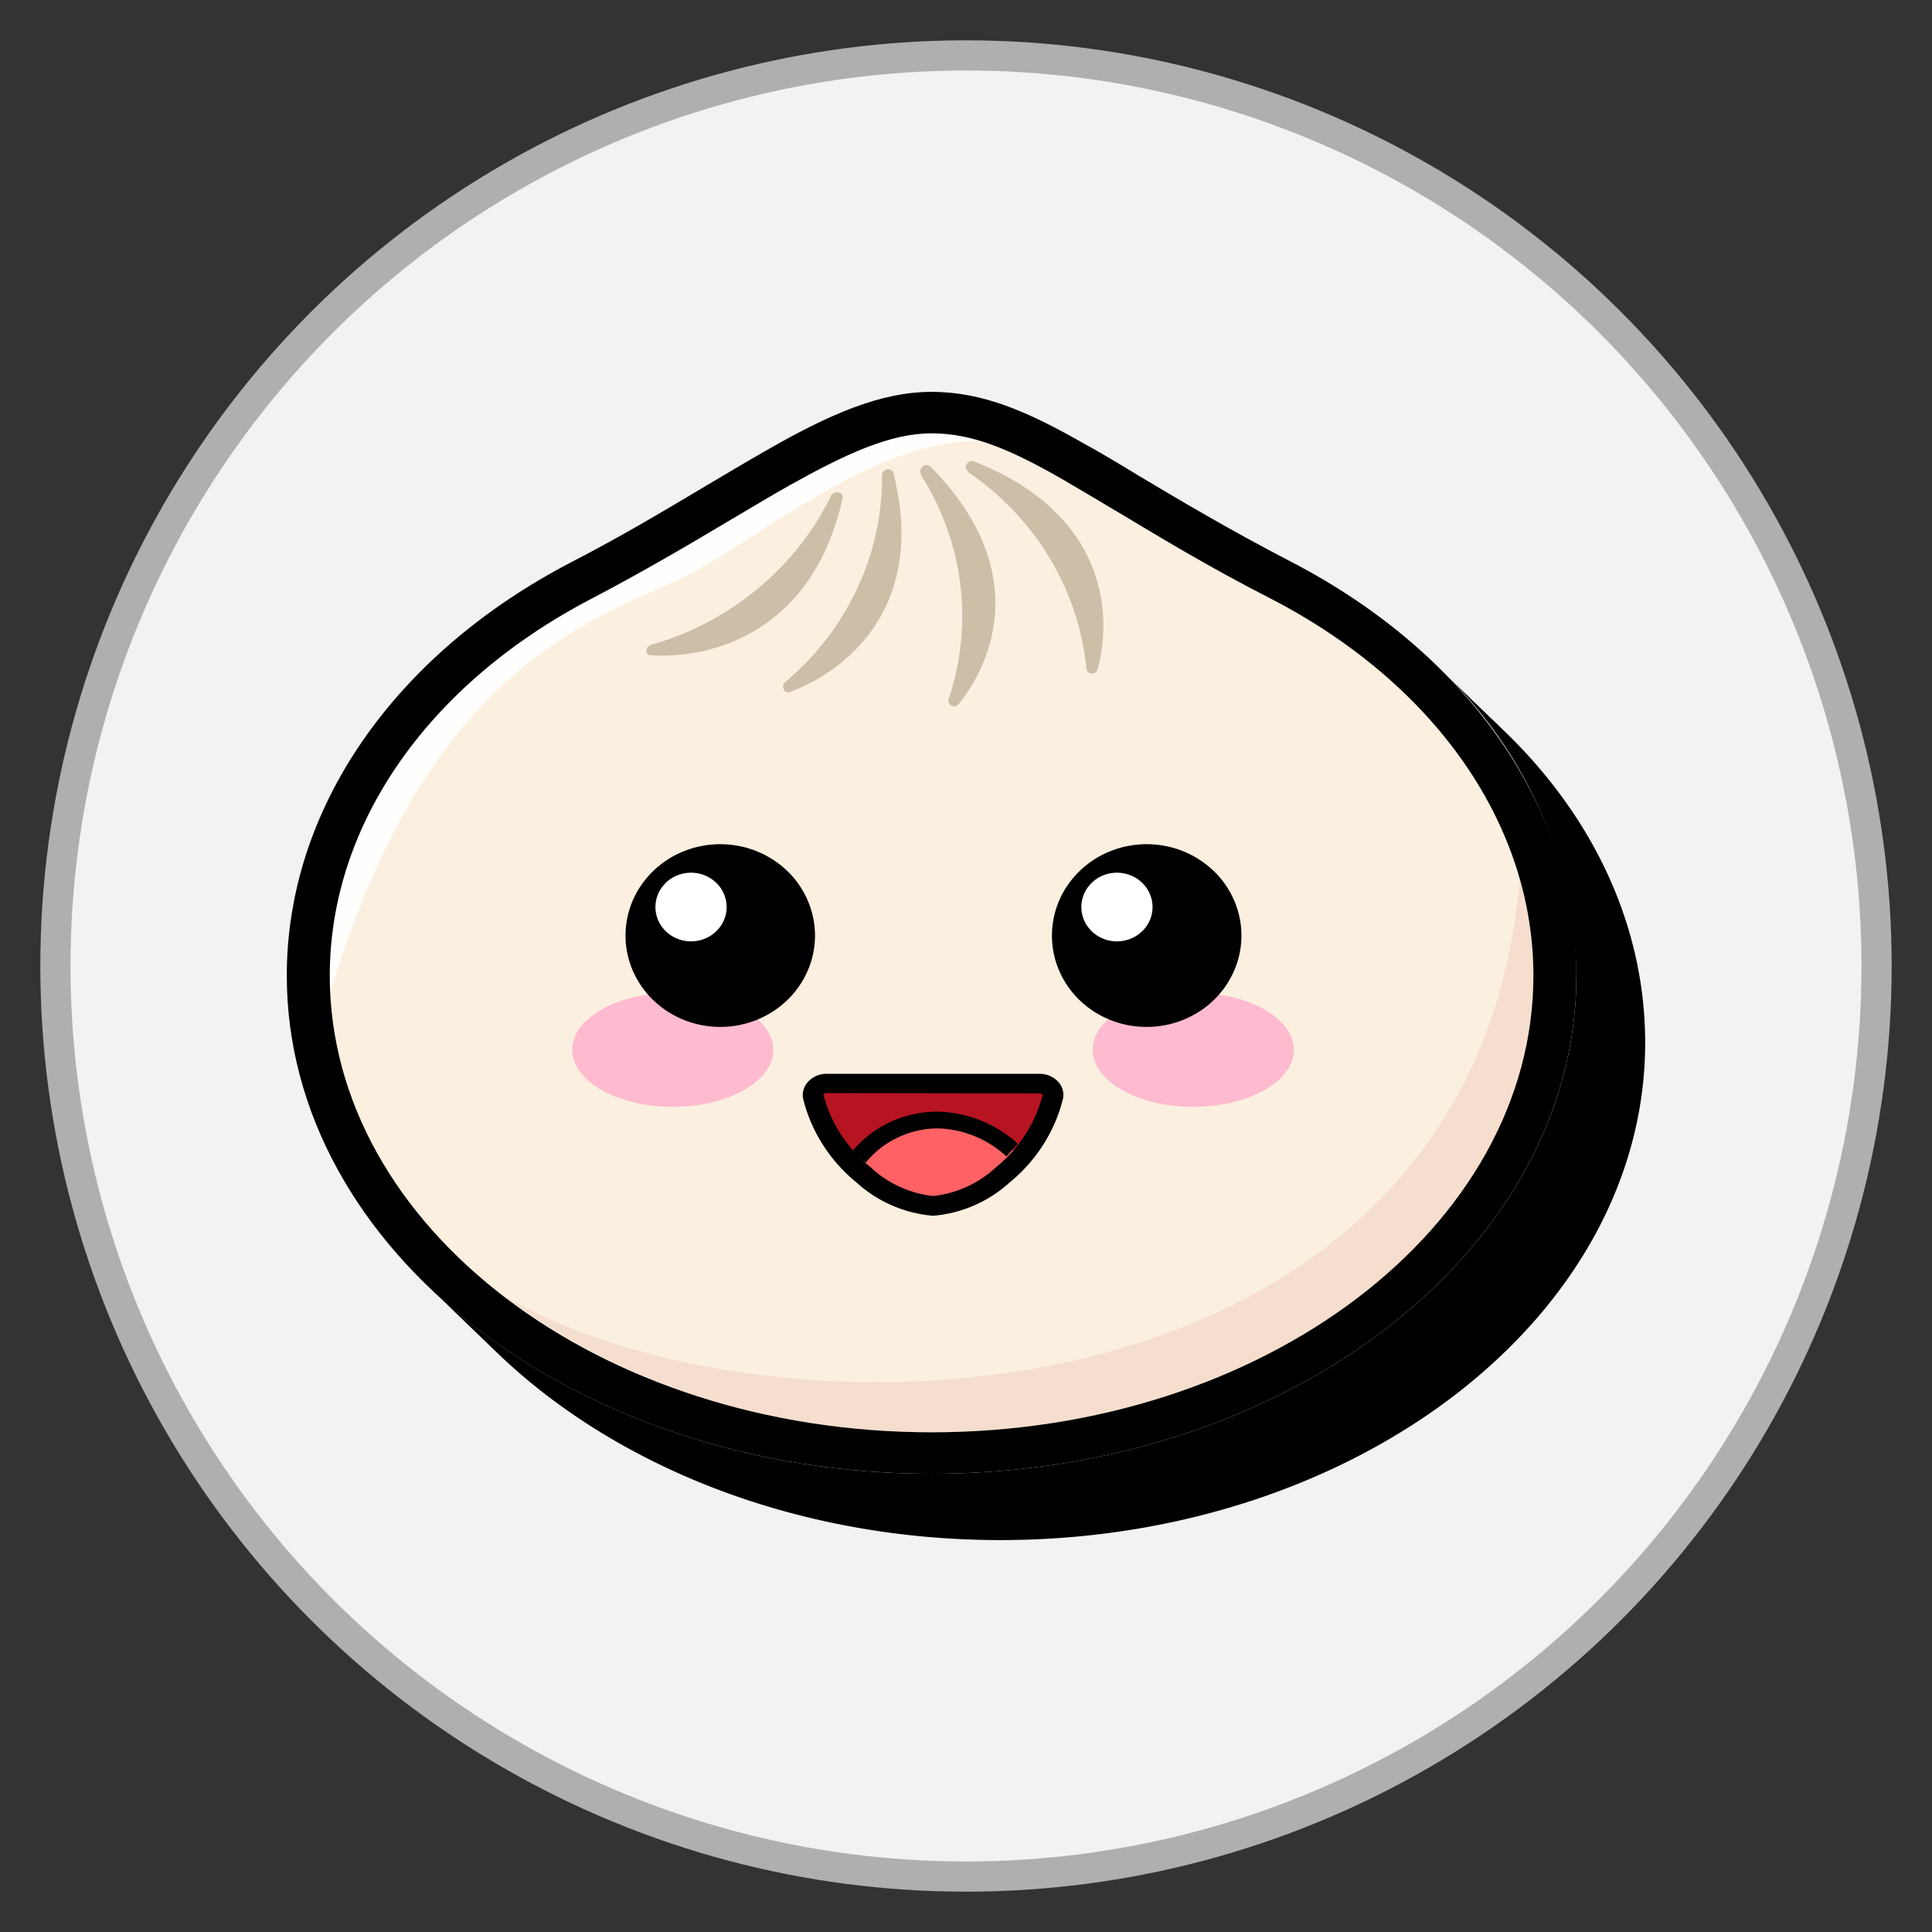 <?xml version="1.0" encoding="UTF-8" standalone="no"?>
<!-- Created with Inkscape (http://www.inkscape.org/) -->

<svg
   width="512"
   height="512"
   viewBox="0 0 512 512"
   version="1.1"
   id="svg1"
   xml:space="preserve"
   xmlns="http://www.w3.org/2000/svg"
   xmlns:svg="http://www.w3.org/2000/svg"><rect x="0" y="0" width="512" height="512" fill="#333333" stroke="none"/><defs
     id="defs1" /><g
     id="layer1"><circle
       style="fill:#f2f2f2;fill-opacity:1;stroke:#afafaf;stroke-width:8;stroke-dasharray:none;stroke-opacity:1"
       id="path1"
       cx="256"
       cy="256"
       r="241.313" /><g
       id="g1"
       transform="matrix(2.848,0,0,2.848,73.722,73.173)"><path
         d="m 113.744,41.999 a 18.558,18.558 0 0 0 -0.8,-0.772 c -0.272,-0.246 -0.528,-0.524 -0.8,-0.771 -0.272,-0.247 -0.528,-0.525 -0.8,-0.771 -0.272,-0.247 -0.528,-0.525 -0.8,-0.772 -0.272,-0.247 -0.528,-0.524 -0.8,-0.771 -0.272,-0.247 -0.528,-0.525 -0.8,-0.772 -0.272,-0.247 -0.528,-0.524 -0.8,-0.771 7.936,7.52 12.483,17.752 12.656,28.481 0,25.565 -26.912,46.363 -60,46.363 -18.528,0 -35.104,-6.526 -46.128,-16.756 l 0.8,0.772 0.8,0.771 0.8,0.772 0.8,0.771 0.8,0.772 0.8,0.771 0.8,0.771 c 11.008,10.662 27.952,17.527 46.928,17.527 33.088,0 60,-20.797 60,-46.285 0,-10.893 -4.864,-21.215 -13.456,-29.33 z"
         id="path1-0" /><path
         fill="#fbf0df"
         d="m 116.8,65.08 c 0,23.467 -25.072,42.49 -56,42.49 -30.928,0 -56,-19.023 -56,-42.49 C 4.8,50.53 14.4,37.679 29.152,30.057 43.904,22.435 53.088,14.628 60.8,14.628 68.512,14.628 75.104,21 92.448,30.058 107.2,37.677 116.8,50.53 116.8,65.08 Z"
         id="path2" /><path
         fill="#f6dece"
         d="m 116.8,65.08 a 32.314,32.314 0 0 0 -1.28,-8.918 c -4.368,51.377 -69.36,53.846 -94.912,38.48 11.486,8.584 25.66,13.144 40.192,12.928 30.88,0 56,-19.054 56,-42.49 z"
         id="path3" /><path
         fill="#fffefc"
         d="m 39.248,27.234 c 7.152,-4.135 16.656,-11.896 26,-11.911 A 15.372,15.372 0 0 0 60.8,14.628 c -3.872,0 -8,1.93 -13.2,4.83 -1.808,1.018 -3.68,2.144 -5.664,3.317 -3.728,2.222 -8,4.736 -12.8,7.251 C 13.904,37.972 4.8,51.071 4.8,65.08 v 1.836 C 14.496,33.883 32.112,31.369 39.248,27.234 Z"
         id="path4" /><path
         fill="#ccbea7"
         d="M 56.192,18.532 A 24.553,24.553 0 0 1 53.867,29.1 25.407,25.407 0 0 1 47.184,37.771 c -0.448,0.386 -0.096,1.127 0.48,0.91 5.392,-2.02 12.672,-8.068 9.6,-20.272 -0.128,-0.695 -1.072,-0.51 -1.072,0.123 z m 3.632,0 a 24.474,24.474 0 0 1 3.646,10.12 c 0.445,3.587 0.08,7.224 -1.07,10.662 -0.192,0.54 0.496,1.003 0.88,0.556 3.504,-4.32 6.56,-12.899 -2.592,-22.156 -0.464,-0.4 -1.184,0.216 -0.864,0.756 z M 64.24,18.27 a 25.702,25.702 0 0 1 7.521,7.925 24.71,24.71 0 0 1 3.439,10.219 c -0.016,0.13 0.02,0.26 0.101,0.365 a 0.543,0.543 0 0 0 0.718,0.117 0.509,0.509 0 0 0 0.221,-0.313 c 1.472,-5.384 0.64,-14.564 -11.472,-19.332 -0.64,-0.246 -1.056,0.587 -0.528,0.957 z M 34.704,34.315 a 27.418,27.418 0 0 0 9.91,-5.222 26.262,26.262 0 0 0 6.842,-8.663 c 0.288,-0.556 1.2,-0.34 1.056,0.277 -2.768,12.343 -12.032,14.92 -17.792,14.58 -0.608,0.016 -0.592,-0.802 -0.016,-0.972 z"
         id="path5" /><path
         d="m 60.8,111.443 c -33.088,0 -60,-20.798 -60,-46.363 0,-15.429 9.888,-29.823 26.448,-38.448 4.8,-2.469 8.912,-4.953 12.576,-7.128 2.016,-1.203 3.92,-2.33 5.76,-3.379 C 51.2,12.916 56,10.771 60.8,10.771 c 4.8,0 8.992,1.852 14.24,4.845 1.6,0.88 3.2,1.836 4.912,2.885 3.984,2.376 8.48,5.06 14.4,8.131 16.56,8.625 26.448,23.004 26.448,38.448 0,25.565 -26.912,46.363 -60,46.363 z m 0,-96.814 c -3.872,0 -8,1.928 -13.2,4.829 -1.808,1.018 -3.68,2.144 -5.664,3.317 -3.728,2.222 -8,4.736 -12.8,7.251 C 13.904,37.972 4.8,51.071 4.8,65.08 c 0,23.436 25.12,42.506 56,42.506 30.88,0 56,-19.07 56,-42.506 0,-14.01 -9.104,-27.108 -24.352,-35.023 -6.048,-3.086 -10.768,-5.986 -14.592,-8.27 -1.744,-1.033 -3.344,-1.99 -4.8,-2.838 -4.848,-2.778 -8.384,-4.32 -12.256,-4.32 z"
         id="path6" /><path
         fill="#b71422"
         d="m 72.08,76.343 c -0.719,2.839 -2.355,5.383 -4.672,7.267 a 11.07,11.07 0 0 1 -6.4,2.9 11.13,11.13 0 0 1 -6.608,-2.9 c -2.293,-1.892 -3.906,-4.436 -4.608,-7.267 a 1.073,1.073 0 0 1 0.05,-0.5 1.11,1.11 0 0 1 0.272,-0.428 1.19,1.19 0 0 1 0.958,-0.322 h 19.744 a 1.185,1.185 0 0 1 0.947,0.33 1.073,1.073 0 0 1 0.317,0.92 z"
         id="path7" /><path
         fill="#ff6164"
         d="m 54.4,83.733 a 11.24,11.24 0 0 0 6.592,2.932 11.239,11.239 0 0 0 6.576,-2.932 16.652,16.652 0 0 0 1.6,-1.65 10.904,10.904 0 0 0 -3.538,-2.564 11.26,11.26 0 0 0 -4.302,-1 10.121,10.121 0 0 0 -4.549,1.192 9.71,9.71 0 0 0 -3.451,3.097 c 0.368,0.323 0.688,0.632 1.072,0.925 z"
         id="path8" /><path
         d="m 54.656,82.514 a 8.518,8.518 0 0 1 2.97,-2.347 8.836,8.836 0 0 1 3.734,-0.862 9.78,9.78 0 0 1 6.4,2.608 c 0.368,-0.386 0.72,-0.787 1.056,-1.188 -2.035,-1.87 -4.726,-2.933 -7.536,-2.978 a 10.487,10.487 0 0 0 -4.335,0.975 10.125,10.125 0 0 0 -3.489,2.666 c 0.378,0.396 0.779,0.772 1.2,1.126 z"
         id="path9" /><path
         d="m 60.944,87.436 a 12.078,12.078 0 0 1 -7.12,-3.086 c -2.477,-2.02 -4.22,-4.75 -4.976,-7.791 -0.054,-0.27 -0.045,-0.55 0.027,-0.817 a 1.83,1.83 0 0 1 0.389,-0.726 2.25,2.25 0 0 1 0.81,-0.595 2.32,2.32 0 0 1 0.998,-0.192 h 19.744 c 0.343,-0.007 0.683,0.06 0.996,0.196 a 2.3,2.3 0 0 1 0.812,0.591 c 0.182,0.212 0.313,0.46 0.382,0.728 0.07,0.267 0.076,0.545 0.018,0.815 -0.756,3.042 -2.5,5.771 -4.976,7.791 a 12.078,12.078 0 0 1 -7.104,3.086 z M 51.072,76.019 c -0.256,0 -0.32,0.108 -0.336,0.139 0.676,2.638 2.206,4.999 4.368,6.742 a 10.122,10.122 0 0 0 5.84,2.7 10.207,10.207 0 0 0 5.84,-2.67 c 2.155,-1.745 3.679,-4.106 4.352,-6.741 a 0.333,0.333 0 0 0 -0.14,-0.113 0.348,0.348 0 0 0 -0.18,-0.026 z"
         id="path10" /><path
         fill="#febbd0"
         d="m 85.152,77.3 c 5.17,0 9.36,-2.377 9.36,-5.308 0,-2.931 -4.19,-5.307 -9.36,-5.307 -5.17,0 -9.36,2.376 -9.36,5.307 0,2.931 4.19,5.307 9.36,5.307 z m -48.432,0 c 5.17,0 9.36,-2.377 9.36,-5.308 0,-2.931 -4.19,-5.307 -9.36,-5.307 -5.17,0 -9.36,2.376 -9.36,5.307 0,2.931 4.19,5.307 9.36,5.307 z"
         id="path11" /><path
         d="m 41.12,69.863 a 9.052,9.052 0 0 0 4.902,-1.425 8.578,8.578 0 0 0 3.254,-3.812 8.22,8.22 0 0 0 0.508,-4.913 8.41,8.41 0 0 0 -2.408,-4.357 8.92,8.92 0 0 0 -4.514,-2.33 9.12,9.12 0 0 0 -5.096,0.48 8.755,8.755 0 0 0 -3.96,3.131 8.287,8.287 0 0 0 -1.486,4.725 c 0,2.252 0.927,4.412 2.577,6.005 1.65,1.594 3.888,2.492 6.223,2.496 z m 39.632,0 a 9.054,9.054 0 0 0 4.915,-1.403 8.582,8.582 0 0 0 3.275,-3.802 8.22,8.22 0 0 0 0.528,-4.917 8.408,8.408 0 0 0 -2.398,-4.368 8.92,8.92 0 0 0 -4.512,-2.344 9.12,9.12 0 0 0 -5.103,0.473 8.756,8.756 0 0 0 -3.967,3.13 8.287,8.287 0 0 0 -1.49,4.73 c -0.004,2.245 0.914,4.4 2.555,5.994 1.64,1.593 3.869,2.495 6.197,2.507 z"
         id="path12" /><path
         fill="#ffffff"
         d="m 38.4,61.902 a 3.4,3.4 0 0 0 1.844,-0.531 c 0.547,-0.35 0.974,-0.847 1.227,-1.43 a 3.088,3.088 0 0 0 0.195,-1.847 3.16,3.16 0 0 0 -0.902,-1.639 3.351,3.351 0 0 0 -1.696,-0.878 3.426,3.426 0 0 0 -1.916,0.179 3.29,3.29 0 0 0 -1.489,1.176 3.113,3.113 0 0 0 -0.559,1.776 c 0,0.844 0.347,1.654 0.964,2.253 a 3.374,3.374 0 0 0 2.332,0.94 z m 39.632,0 a 3.4,3.4 0 0 0 1.844,-0.531 c 0.547,-0.35 0.974,-0.847 1.227,-1.43 a 3.088,3.088 0 0 0 0.195,-1.847 3.16,3.16 0 0 0 -0.902,-1.639 3.351,3.351 0 0 0 -1.696,-0.878 3.426,3.426 0 0 0 -1.916,0.179 3.29,3.29 0 0 0 -1.489,1.176 3.113,3.113 0 0 0 -0.559,1.776 c 0,0.84 0.342,1.644 0.953,2.242 0.61,0.598 1.44,0.94 2.311,0.952 z"
         id="path13" /></g></g></svg>
